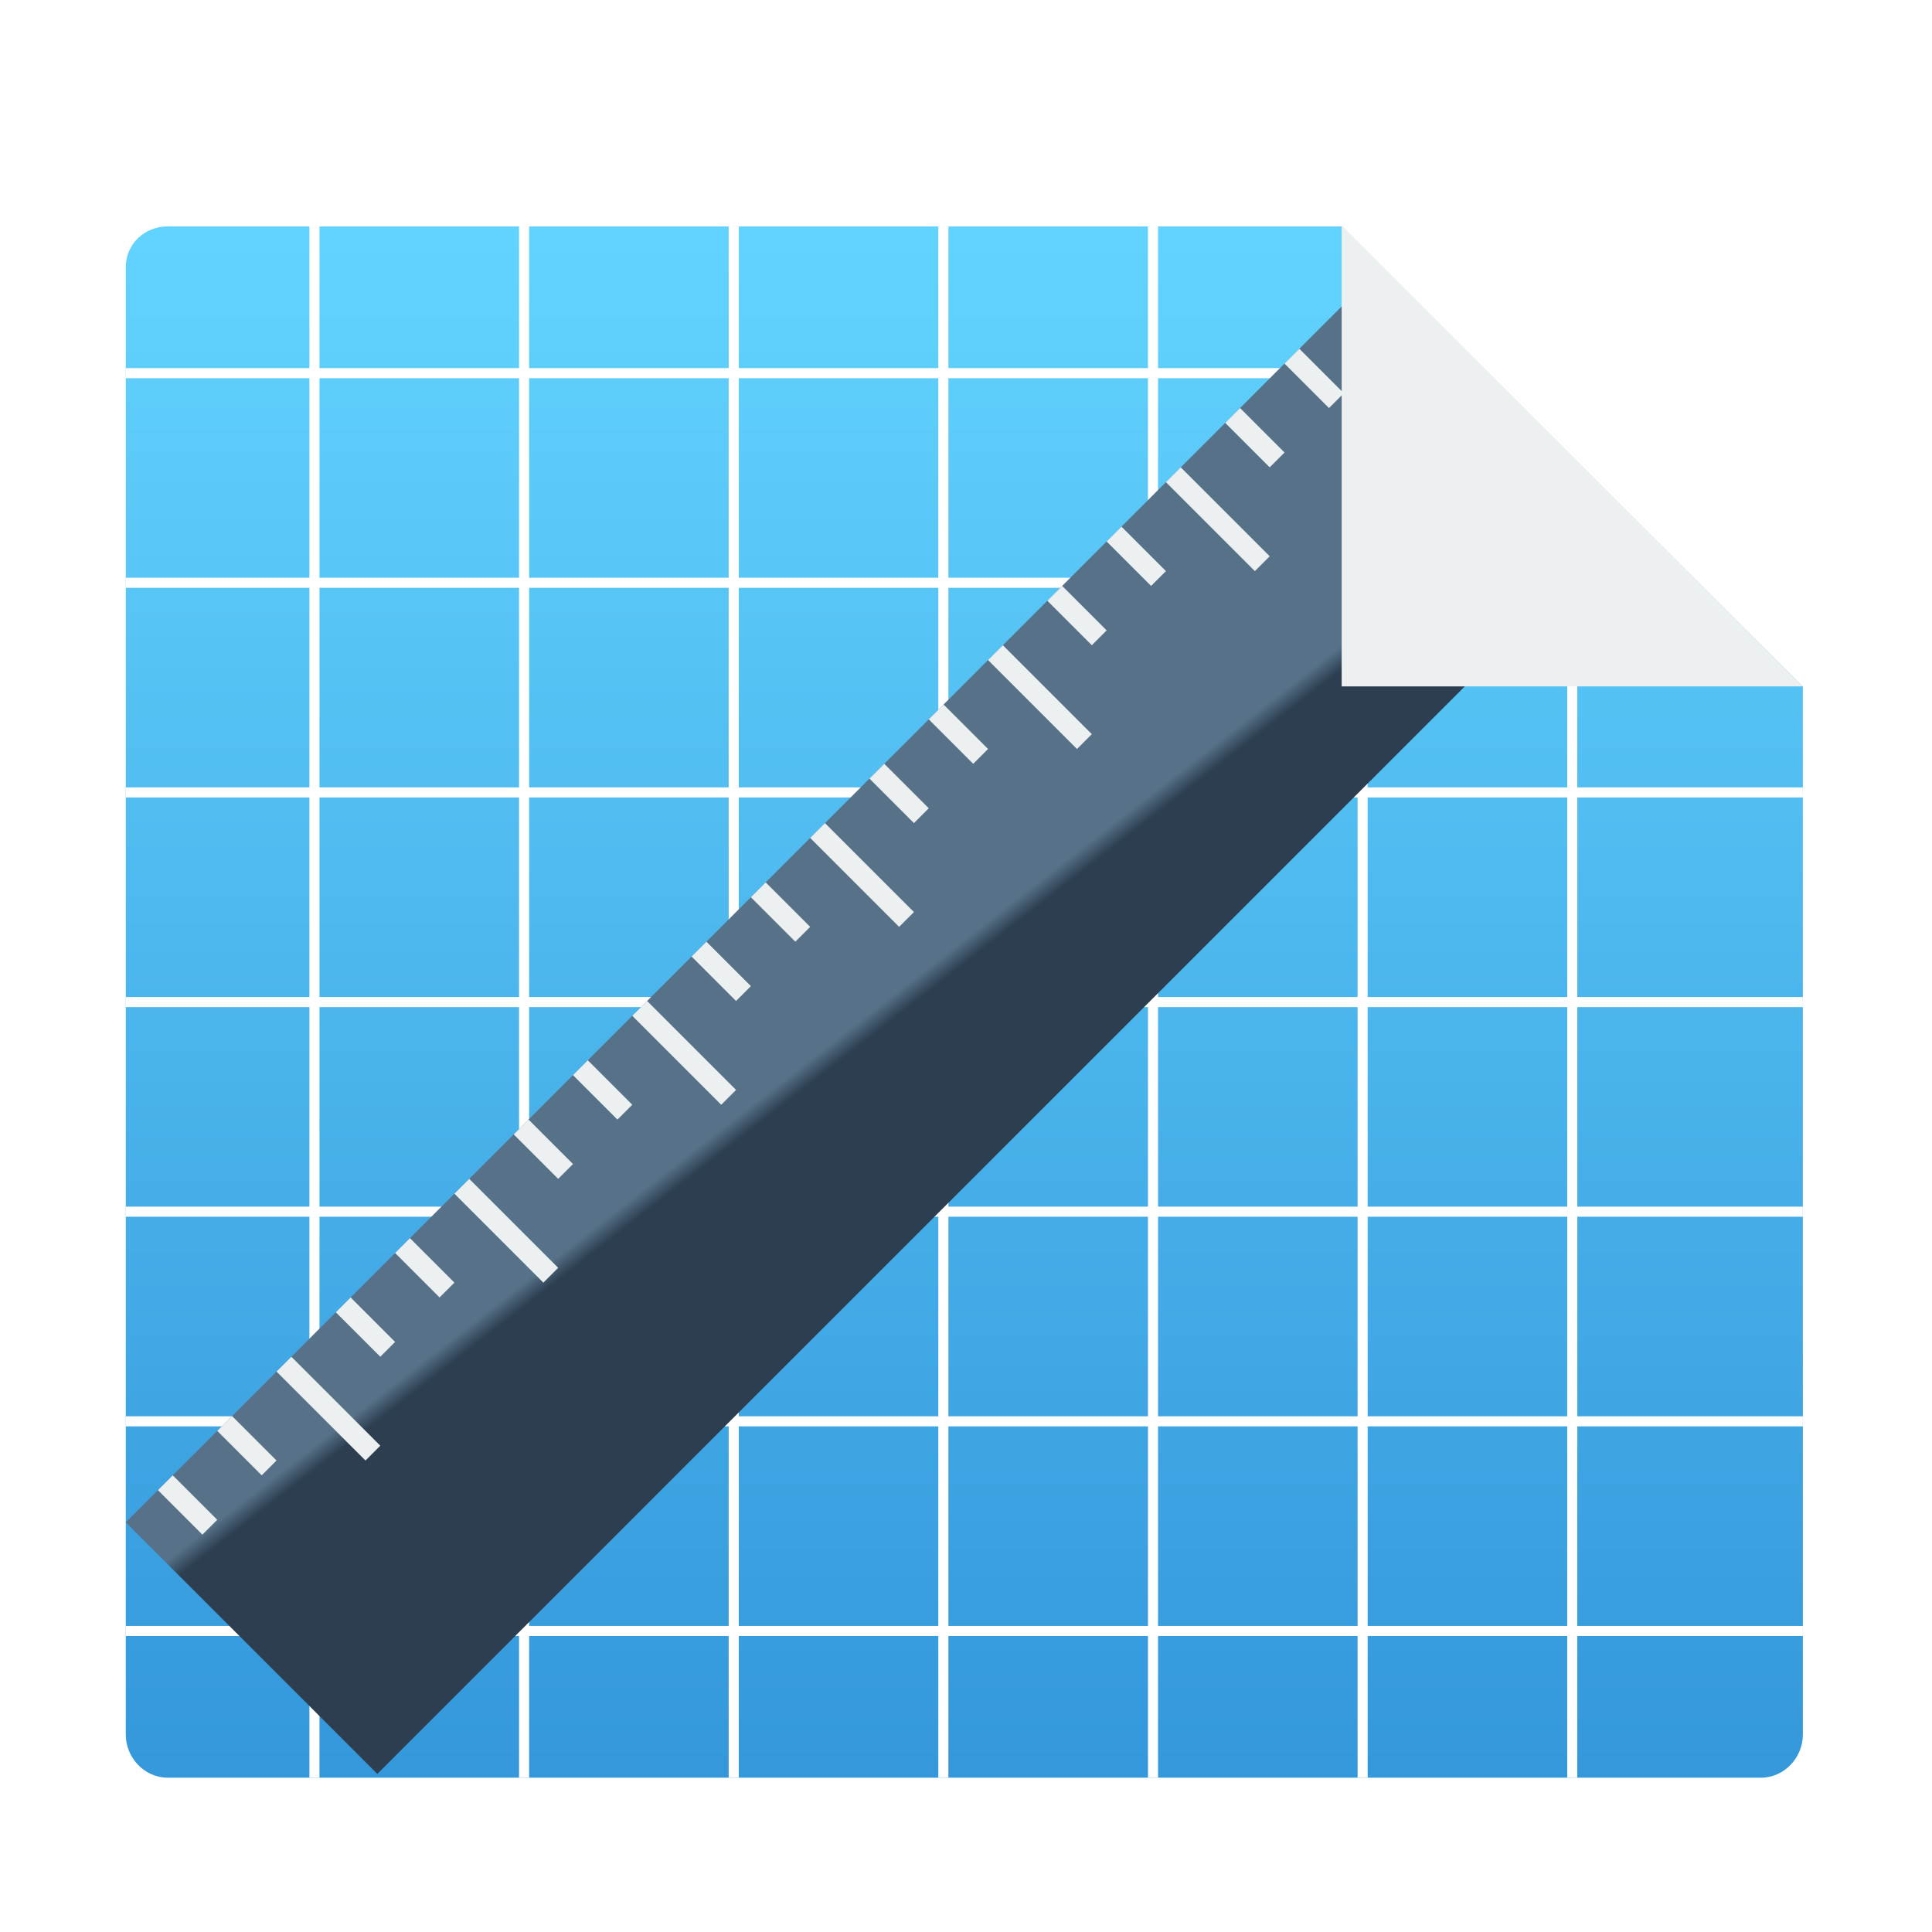 <svg xmlns="http://www.w3.org/2000/svg" width="96" height="96" viewBox="0 0 96 96">
  <defs>
    <filter id="kruler_icon-a" width="127.9%" height="130.4%" x="-14%" y="-15.2%" filterUnits="objectBoundingBox">
      <feOffset dy="2" in="SourceAlpha" result="shadowOffsetOuter1"/>
      <feGaussianBlur in="shadowOffsetOuter1" result="shadowBlurOuter1" stdDeviation="2"/>
      <feColorMatrix in="shadowBlurOuter1" result="shadowMatrixOuter1" values="0 0 0 0 0   0 0 0 0 0   0 0 0 0 0  0 0 0 0.2 0"/>
      <feMerge>
        <feMergeNode in="shadowMatrixOuter1"/>
        <feMergeNode in="SourceGraphic"/>
      </feMerge>
    </filter>
    <linearGradient id="kruler_icon-b" x1="50%" x2="50%" y1="0%" y2="100%">
      <stop offset="0%" stop-color="#62D3FE"/>
      <stop offset="100%" stop-color="#3498DB"/>
    </linearGradient>
    <linearGradient id="kruler_icon-c" x1="52.555%" x2="50%" y1="47.96%" y2="52.04%">
      <stop offset="0%" stop-color="#577288"/>
      <stop offset="100%" stop-color="#2C3E50"/>
    </linearGradient>
  </defs>
  <g fill="none" fill-rule="evenodd" filter="url(#kruler_icon-a)" transform="translate(5 9)">
    <path fill="url(#kruler_icon-b)" fill-rule="nonzero" d="M2.083,0 C0.933,0 0,0.875 0,2.025 L0,74.942 C0,76.094 0.933,77.083 2.083,77.083 L81.25,77.083 C82.4,77.083 83.333,76.094 83.333,74.942 L83.333,22.858 L60.417,0 L2.083,0 Z" transform="translate(1.25 .25)"/>
    <g stroke="#FFF" stroke-width=".5" transform="translate(1.25 .25)">
      <line x2="83.333" y1="59.375" y2="59.375"/>
      <line x2="83.333" y1="69.792" y2="69.792"/>
      <line x2="83.333" y1="38.542" y2="38.542"/>
      <line x2="83.333" y1="48.958" y2="48.958"/>
      <line x2="71.875" y1="17.708" y2="17.708"/>
      <line x2="66.667" y1="7.292" y2="7.292"/>
      <line x2="83.333" y1="28.125" y2="28.125"/>
      <line x1="19.792" x2="19.792" y2="77.083"/>
      <line x1="9.375" x2="9.375" y2="77.083"/>
      <line x1="40.625" x2="40.625" y2="77.083"/>
      <line x1="30.208" x2="30.208" y2="77.083"/>
      <line x1="61.458" x2="61.458" y1="4.167" y2="77.083"/>
      <line x1="71.875" x2="71.875" y1="13.542" y2="77.083"/>
      <line x1="51.042" x2="51.042" y2="77.083"/>
    </g>
    <g fill-rule="nonzero" transform="rotate(-45 77.966 32.134)">
      <polygon fill="url(#kruler_icon-c)" points=".731 18.552 .731 .875 88.25 .875 88.25 18.552 .731 18.552"/>
      <rect width="1.042" height="6.25" x="48.825" y=".875" fill="#ECF0F1"/>
      <rect width="1.042" height="3.125" x="44.658" y=".875" fill="#ECF0F1"/>
      <rect width="1.042" height="3.125" x="40.492" y=".875" fill="#ECF0F1"/>
      <rect width="1.042" height="6.25" x="36.325" y=".875" fill="#ECF0F1"/>
      <rect width="1.042" height="3.125" x="32.158" y=".875" fill="#ECF0F1"/>
      <rect width="1.042" height="3.125" x="27.992" y=".875" fill="#ECF0F1"/>
      <rect width="1.042" height="3.125" x="19.658" y=".875" fill="#ECF0F1"/>
      <rect width="1.042" height="3.125" x="15.492" y=".875" fill="#ECF0F1"/>
      <rect width="1.042" height="3.125" x="7.158" y=".875" fill="#ECF0F1"/>
      <rect width="1.042" height="3.125" x="2.992" y=".875" fill="#ECF0F1"/>
      <rect width="1.042" height="6.25" x="23.825" y=".875" fill="#ECF0F1"/>
      <rect width="1.042" height="6.25" x="11.325" y=".875" fill="#ECF0F1"/>
      <rect width="1.042" height="3.125" x="82.158" y=".875" fill="#ECF0F1"/>
      <rect width="1.042" height="3.125" x="77.992" y=".875" fill="#ECF0F1"/>
      <rect width="1.042" height="3.125" x="69.658" y=".875" fill="#ECF0F1"/>
      <rect width="1.042" height="3.125" x="65.492" y=".875" fill="#ECF0F1"/>
      <rect width="1.042" height="3.125" x="57.158" y=".875" fill="#ECF0F1"/>
      <rect width="1.042" height="3.125" x="52.992" y=".875" fill="#ECF0F1"/>
      <rect width="1.042" height="6.25" x="73.825" y=".875" fill="#ECF0F1"/>
      <rect width="1.042" height="6.25" x="61.325" y=".875" fill="#ECF0F1"/>
    </g>
    <polygon fill="#ECF0F1" fill-rule="nonzero" points="84.583 23.108 61.667 .192 61.667 23.108"/>
  </g>
</svg>
